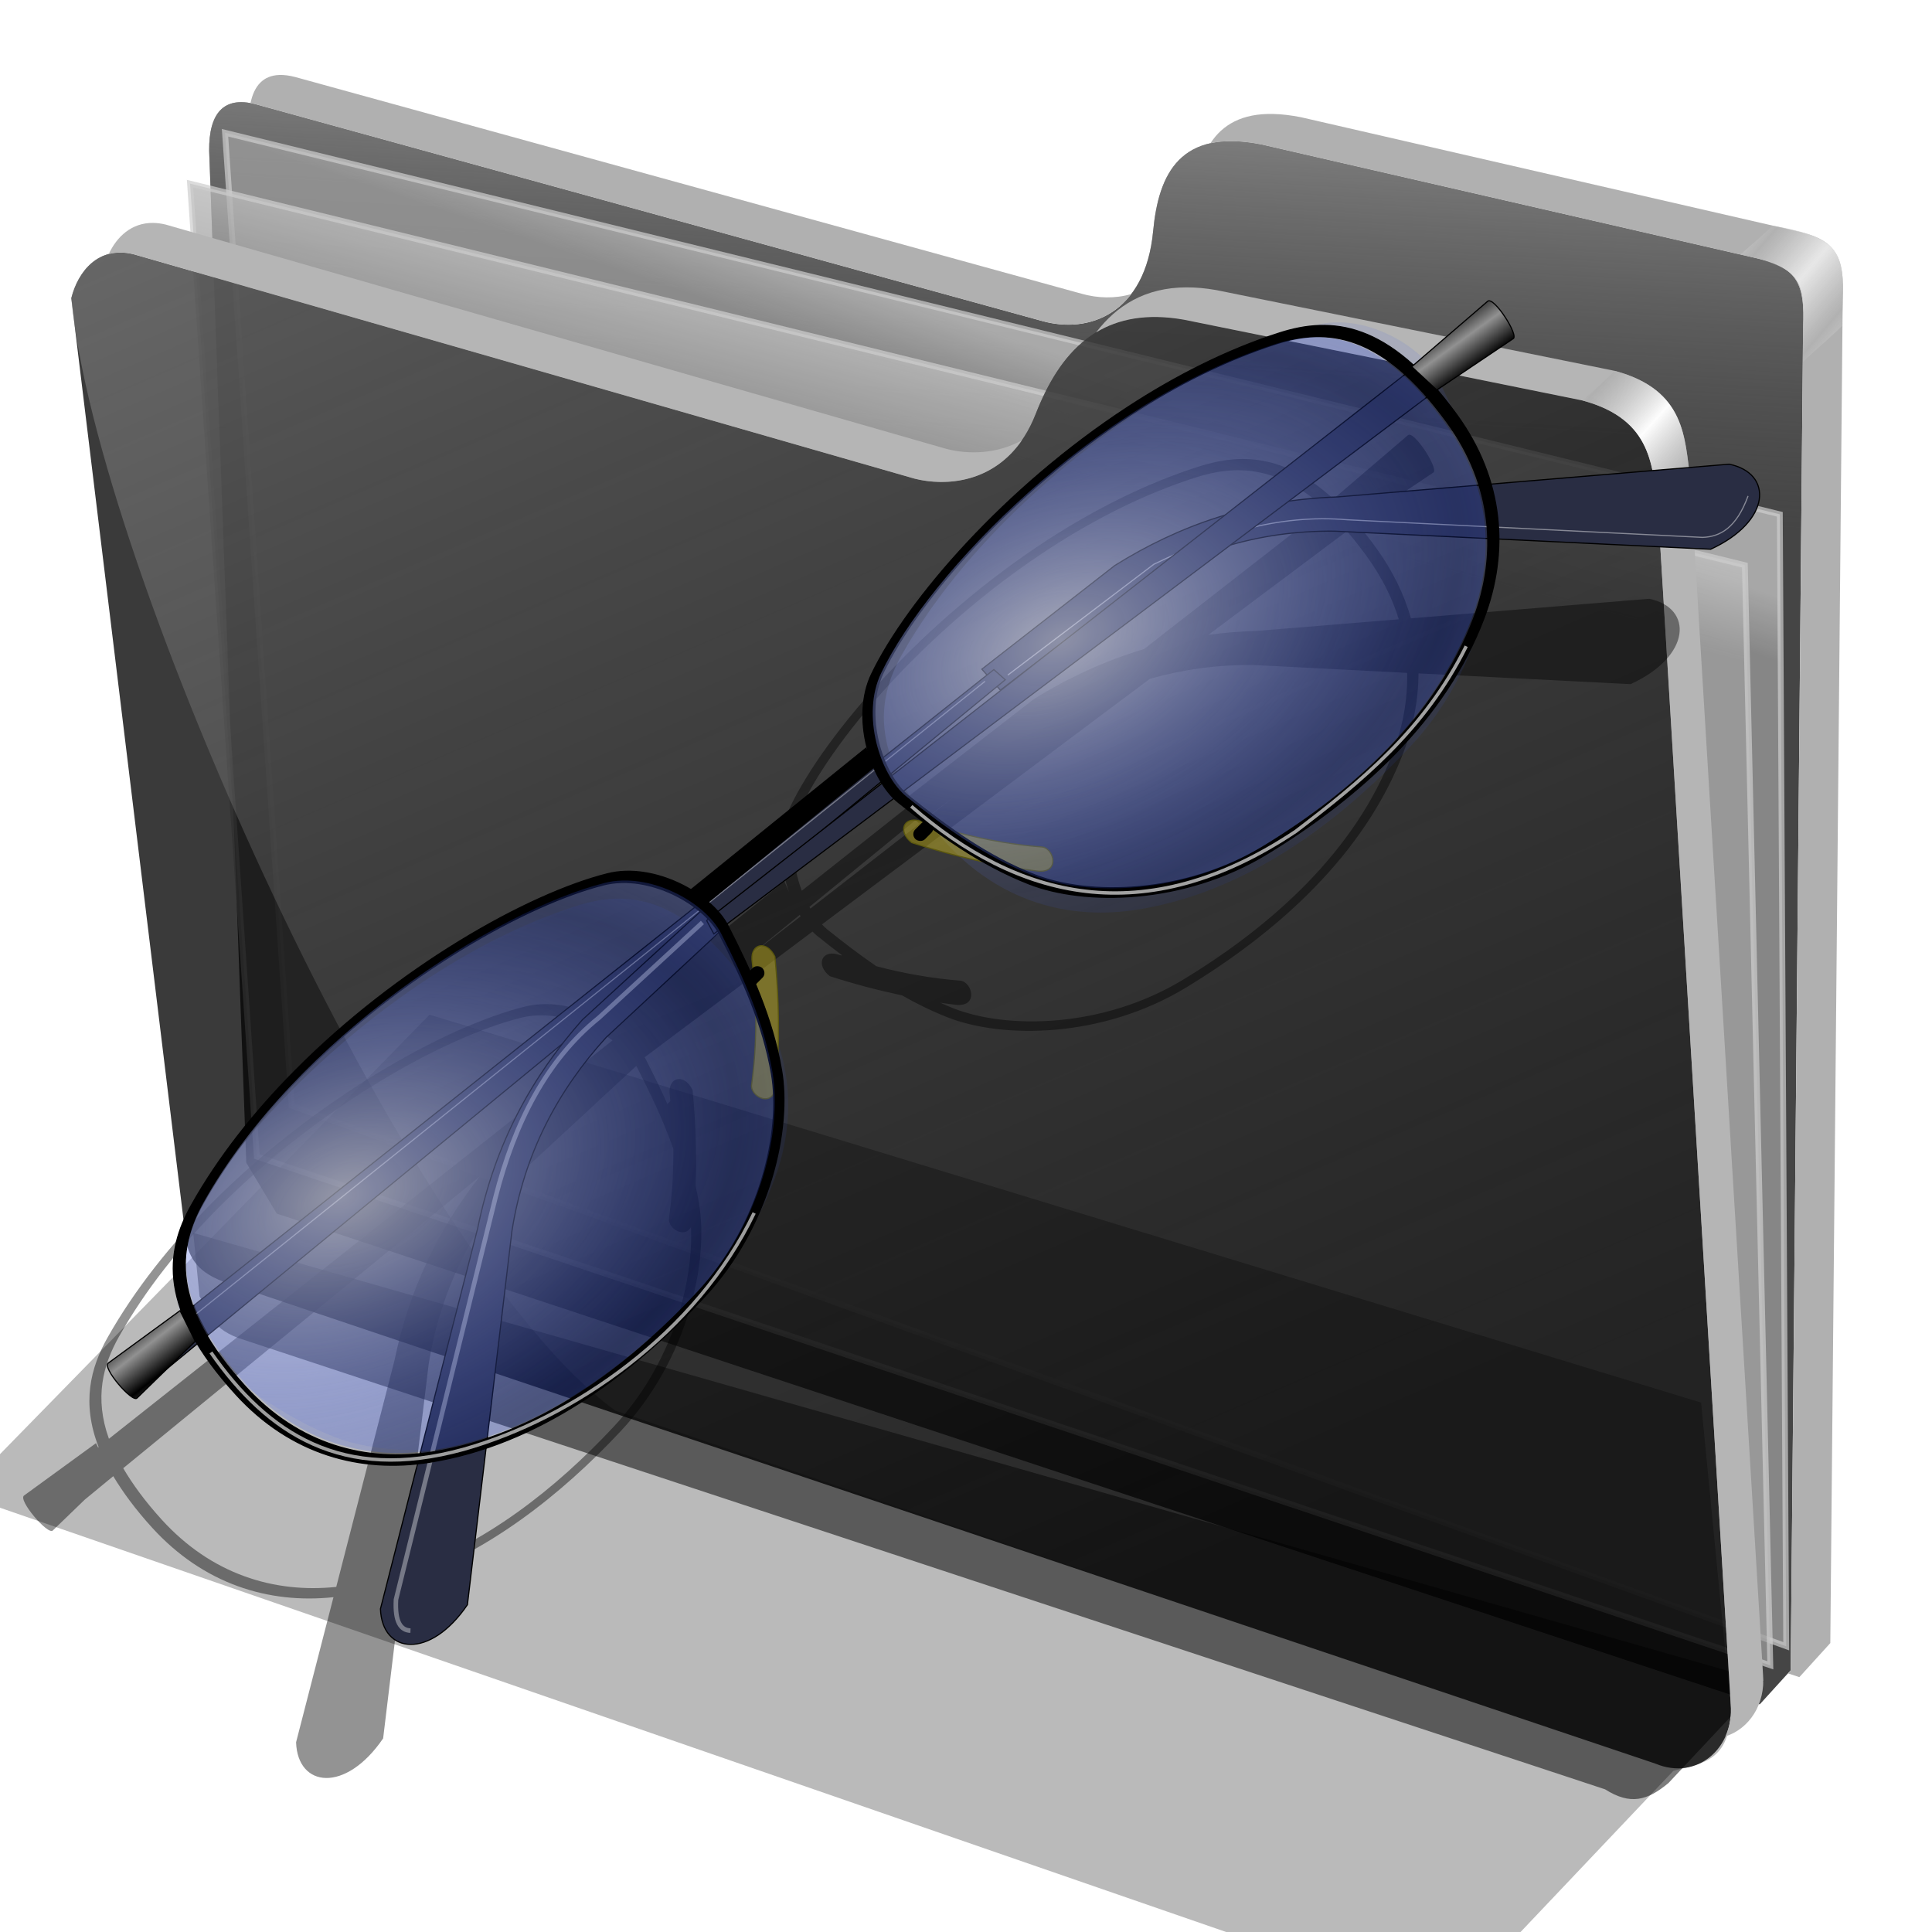 <?xml version="1.0" encoding="UTF-8" standalone="no"?>
<!-- Created with Inkscape (http://www.inkscape.org/) -->

<svg
   xmlns:dc="http://purl.org/dc/elements/1.1/"
   xmlns:cc="http://creativecommons.org/ns#"
   xmlns:rdf="http://www.w3.org/1999/02/22-rdf-syntax-ns#"
   xmlns:svg="http://www.w3.org/2000/svg"
   xmlns="http://www.w3.org/2000/svg"
   xmlns:xlink="http://www.w3.org/1999/xlink"
   xmlns:sodipodi="http://sodipodi.sourceforge.net/DTD/sodipodi-0.dtd"
   xmlns:inkscape="http://www.inkscape.org/namespaces/inkscape"
   id="svg2457"
   sodipodi:version="0.32"
   inkscape:version="0.91 r13725"
   width="256"
   height="256"
   sodipodi:docname="folder-tutorials2_cleaned.svg"
   inkscape:output_extension="org.inkscape.output.svg.inkscape"
   version="1.1">
  <defs
     id="defs2460">
    <linearGradient
       id="linearGradient3453">
      <stop
         id="stop3455"
         stop-color="#dfe2f8"
         stop-opacity="0.263" />
      <stop
         id="stop3457"
         offset="1"
         stop-color="#2343dc"
         stop-opacity="0.088" />
    </linearGradient>
    <linearGradient
       id="linearGradient3447">
      <stop
         id="stop3449"
         stop-color="#dfe2f8"
         stop-opacity="0.246" />
      <stop
         id="stop3451"
         offset="1"
         stop-color="#2343dc"
         stop-opacity="0.079" />
    </linearGradient>
    <linearGradient
       inkscape:collect="always"
       id="linearGradient3963">
      <stop
         id="stop3965"
         stop-color="#000000"
         stop-opacity="1" />
      <stop
         offset="1"
         id="stop3967"
         stop-color="#919191"
         stop-opacity="1" />
    </linearGradient>
    <linearGradient
       id="linearGradient3246">
      <stop
         id="stop3248"
         stop-color="#dfe2f8"
         stop-opacity="0.557" />
      <stop
         offset="1"
         id="stop3250"
         stop-color="#2343dc"
         stop-opacity="0.202" />
    </linearGradient>
    <filter
       inkscape:collect="always"
       id="filter3286">
      <feGaussianBlur
         inkscape:collect="always"
         id="feGaussianBlur3288" />
    </filter>
    <radialGradient
       inkscape:collect="always"
       xlink:href="#linearGradient3246"
       id="radialGradient3499"
       gradientUnits="userSpaceOnUse"
       gradientTransform="matrix(1.141,0.495,-0.338,0.78,-237.944,474.627)"
       spreadMethod="reflect"
       cx="337.65"
       cy="-643.86"
       fx="337.65"
       fy="-643.86"
       r="288.14" />
    <radialGradient
       inkscape:collect="always"
       xlink:href="#linearGradient3246"
       id="radialGradient3501"
       gradientUnits="userSpaceOnUse"
       gradientTransform="matrix(-1.255,0.223,-0.136,-0.766,1125.028,-503.129)"
       spreadMethod="reflect"
       cx="517.41"
       cy="-728.83"
       fx="517.41"
       fy="-728.83"
       r="288.14" />
    <linearGradient
       inkscape:collect="always"
       xlink:href="#linearGradient3963"
       id="linearGradient3503"
       gradientUnits="userSpaceOnUse"
       spreadMethod="reflect"
       x1="126.81"
       y1="307.17"
       x2="130.2"
       y2="280.82" />
    <linearGradient
       inkscape:collect="always"
       xlink:href="#linearGradient3963"
       id="linearGradient3505"
       gradientUnits="userSpaceOnUse"
       gradientTransform="matrix(-0.959,-0.284,-0.284,0.959,1745.793,236.033)"
       spreadMethod="reflect"
       x1="126.81"
       y1="307.17"
       x2="130.2"
       y2="280.82" />
    <radialGradient
       inkscape:collect="always"
       xlink:href="#linearGradient3447"
       id="radialGradient2552"
       gradientUnits="userSpaceOnUse"
       gradientTransform="matrix(0.178,-0.076,-0.046,-0.108,-347.347,105.196)"
       spreadMethod="reflect"
       cx="517.41"
       cy="-728.83"
       fx="517.41"
       fy="-728.83"
       r="288.14" />
    <radialGradient
       inkscape:collect="always"
       xlink:href="#linearGradient3453"
       id="radialGradient2555"
       gradientUnits="userSpaceOnUse"
       gradientTransform="matrix(0.181,-0.071,0.048,0.123,-161.35,175.051)"
       spreadMethod="reflect"
       cx="337.65"
       cy="-643.86"
       fx="337.65"
       fy="-643.86"
       r="288.14" />
    <linearGradient
       inkscape:collect="always"
       id="linearGradient4167">
      <stop
         id="stop4169"
         stop-color="#adadad"
         stop-opacity="0.624" />
      <stop
         offset="1"
         id="stop4171"
         stop-color="#ffffff"
         stop-opacity="0.973" />
    </linearGradient>
    <linearGradient
       id="linearGradient4223"
       inkscape:collect="always">
      <stop
         id="stop4225"
         stop-color="#bebebe"
         stop-opacity="0.803" />
      <stop
         id="stop4227"
         offset="1"
         stop-color="#9f9f9f"
         stop-opacity="0.732" />
    </linearGradient>
    <linearGradient
       id="linearGradient4211"
       inkscape:collect="always">
      <stop
         id="stop4213"
         stop-color="#9f9f9f"
         stop-opacity="0.634" />
      <stop
         id="stop4215"
         offset="1"
         stop-color="#696969"
         stop-opacity="0" />
    </linearGradient>
    <linearGradient
       id="linearGradient4171"
       inkscape:collect="always">
      <stop
         id="stop4173"
         stop-color="#b2b2b2"
         stop-opacity="0.624" />
      <stop
         id="stop4175"
         offset="1"
         stop-color="#ffffff"
         stop-opacity="0.698" />
    </linearGradient>
    <linearGradient
       id="linearGradient4142"
       inkscape:collect="always">
      <stop
         id="stop4144"
         stop-color="#909090"
         stop-opacity="0.519" />
      <stop
         id="stop4146"
         offset="1"
         stop-color="#696969"
         stop-opacity="0" />
    </linearGradient>
    <linearGradient
       gradientUnits="userSpaceOnUse"
       y2="324.36"
       x2="278.75"
       y1="63.25"
       x1="165.74"
       id="linearGradient4148"
       xlink:href="#linearGradient4142"
       inkscape:collect="always" />
    <filter
       height="1.1"
       y="-0.05"
       width="1.056"
       x="-0.028"
       id="filter4160"
       inkscape:collect="always"
       color-interpolation-filters="sRGB">
      <feGaussianBlur
         id="feGaussianBlur4162"
         stdDeviation="3.563"
         inkscape:collect="always" />
    </filter>
    <linearGradient
       spreadMethod="reflect"
       gradientUnits="userSpaceOnUse"
       y2="114.16"
       x2="387.93"
       y1="106.85"
       x1="379.78"
       id="linearGradient4177"
       xlink:href="#linearGradient4167"
       inkscape:collect="always" />
    <linearGradient
       gradientTransform="translate(26.809,-26.383)"
       y2="114.16"
       x2="387.93"
       y1="108.46"
       x1="381.27"
       spreadMethod="reflect"
       gradientUnits="userSpaceOnUse"
       id="linearGradient4207"
       xlink:href="#linearGradient4171"
       inkscape:collect="always" />
    <linearGradient
       gradientUnits="userSpaceOnUse"
       y2="125.1"
       x2="281.1"
       y1="61.711"
       x1="284.7"
       id="linearGradient4217"
       xlink:href="#linearGradient4211"
       inkscape:collect="always" />
    <linearGradient
       gradientUnits="userSpaceOnUse"
       y2="103.09"
       x2="255.7"
       y1="93.26"
       x1="259.02"
       id="linearGradient4229"
       xlink:href="#linearGradient4223"
       inkscape:collect="always" />
    <linearGradient
       gradientUnits="userSpaceOnUse"
       y2="117.29"
       x2="258.99"
       y1="102.54"
       x1="262.84"
       id="linearGradient4237"
       xlink:href="#linearGradient4223"
       inkscape:collect="always" />
    <filter
       height="1.136"
       y="-0.068"
       width="1.049"
       x="-0.024"
       id="filter4257"
       inkscape:collect="always"
       color-interpolation-filters="sRGB">
      <feGaussianBlur
         id="feGaussianBlur4259"
         stdDeviation="2.754"
         inkscape:collect="always" />
    </filter>
    <filter
       inkscape:collect="always"
       style="color-interpolation-filters:sRGB"
       id="filter4260"
       x="-0.011"
       width="1.022"
       y="-0.013"
       height="1.027">
      <feGaussianBlur
         inkscape:collect="always"
         stdDeviation="0.994"
         id="feGaussianBlur4262" />
    </filter>
  </defs>
  <sodipodi:namedview
     inkscape:window-height="1056"
     inkscape:window-width="1920"
     inkscape:pageshadow="2"
     inkscape:pageopacity="0"
     guidetolerance="10.0"
     gridtolerance="10.0"
     objecttolerance="10.0"
     borderopacity="1.0"
     bordercolor="#666666"
     pagecolor="#ffffff"
     id="base"
     showgrid="false"
     inkscape:zoom="3.5351562"
     inkscape:cx="128"
     inkscape:cy="128"
     inkscape:window-x="0"
     inkscape:window-y="0"
     inkscape:current-layer="svg2457"
     inkscape:window-maximized="1" />
  <g
     transform="matrix(0.771,0,0,0.771,-80.145,-31.955)"
     id="g4261">
    <path
       d="m 137.158,253.333 1.093,10.929 c 1.695,2.564 1.625,5.182 6.557,7.104 l 234.99,77.596 c 4.362,2.76 7.274,1.936 10.911,-1.093 l 16.393,-17.486 z"
       id="path4239"
       inkscape:connector-curvature="0"
       sodipodi:nodetypes="ccccccc"
       stroke-opacity="1"
       fill="#000000"
       filter="url(#filter4257)"
       fill-rule="evenodd"
       stroke="none"
       stroke-linejoin="miter"
       fill-opacity="0.514"
       stroke-linecap="butt"
       stroke-width="1" />
    <path
       d="M 146.277,241.277 139.894,67.34 c -0.054,-6.438 2.499,-9.417 7.979,-7.979 l 135.106,37.234 c 8.126,2.326 17.809,-1.267 19.149,-15.426 0.936,-9.894 4.671,-17.67 18.617,-14.894 l 85.638,19.681 c 6.411,1.511 7.818,4.448 7.447,11.702 l -2.128,230.851 -5.319,5.851 -254.867,-84.342 z"
       id="path4198"
       inkscape:connector-curvature="0"
       sodipodi:nodetypes="ccccsccccccc"
       stroke-opacity="1"
       fill="#000000"
       fill-rule="evenodd"
       stroke="none"
       stroke-linejoin="miter"
       fill-opacity="0.73"
       stroke-linecap="butt"
       stroke-width="1" />
    <path
       sodipodi:nodetypes="ccccsccccccc"
       inkscape:connector-curvature="0"
       id="path4209"
       d="M 146.277,241.277 139.894,67.34 c -0.054,-6.438 2.499,-9.417 7.979,-7.979 l 135.106,37.234 c 8.126,2.326 17.809,-1.267 19.149,-15.426 0.936,-9.894 4.671,-17.67 18.617,-14.894 l 85.638,19.681 c 6.411,1.511 7.818,4.448 7.447,11.702 l -2.128,230.851 -5.319,5.851 -254.867,-84.342 z"
       stroke-opacity="1"
       fill="url(#linearGradient4217)"
       fill-rule="evenodd"
       stroke="none"
       stroke-linejoin="miter"
       fill-opacity="1"
       stroke-linecap="butt"
       stroke-width="1" />
    <path
       inkscape:connector-curvature="0"
       id="path4221"
       d="m 142.623,64.262 267.213,65.574 1.093,194.536 -256.831,-92.896 z"
       sodipodi:nodetypes="ccccc"
       stroke-opacity="0.705"
       fill="url(#linearGradient4229)"
       fill-rule="evenodd"
       stroke="#cecece"
       stroke-linejoin="miter"
       fill-opacity="1"
       stroke-linecap="butt"
       stroke-width="1" />
    <path
       d="m 136.612,73.005 267.213,65.574 4.372,189.071 -260.109,-87.432 z"
       id="path4219"
       inkscape:connector-curvature="0"
       stroke-opacity="0.705"
       fill="url(#linearGradient4237)"
       fill-rule="evenodd"
       stroke="#cecece"
       stroke-linejoin="miter"
       fill-opacity="1"
       stroke-linecap="butt"
       stroke-width="1" />
    <path
       d="m 116.204,92.685 c 1.132,-4.541 4.635,-9.034 10.687,-7.545 L 261.111,123.704 c 6.481,1.636 16.363,0.332 20.833,-11.111 4.009,-10.262 10.874,-18.78 25.463,-16.204 l 68.519,13.889 c 12.253,3.29 11.967,11.681 12.963,18.519 l 12.5,205.556 c 0.65,7.443 -5.751,13.213 -12.963,10.185 L 144.907,262.593 c -4.922,-1.559 -8.94,-3.097 -9.259,-10.185 z"
       id="path4138"
       inkscape:connector-curvature="0"
       sodipodi:nodetypes="cccscccccccc"
       stroke-opacity="1"
       fill="#000000"
       fill-rule="evenodd"
       stroke="none"
       stroke-linejoin="miter"
       fill-opacity="0.77"
       stroke-linecap="butt"
       stroke-width="1" />
    <path
       sodipodi:nodetypes="cccsccccccc"
       inkscape:connector-curvature="0"
       id="path4140"
       d="m 116.204,92.685 c 1.132,-4.541 4.635,-9.034 10.687,-7.545 L 261.111,123.704 c 6.481,1.636 16.363,0.332 20.833,-11.111 4.009,-10.262 10.874,-18.78 25.463,-16.204 l 68.519,13.889 c 12.253,3.29 11.967,11.681 12.963,18.519 l 12.5,205.556 c 0.65,7.443 -5.751,13.213 -12.963,10.185 L 209.722,283.889 C 173.765,257.83 120.359,138.216 116.204,92.685 Z"
       stroke-opacity="1"
       fill="url(#linearGradient4148)"
       fill-rule="evenodd"
       stroke="none"
       stroke-linejoin="miter"
       fill-opacity="1"
       stroke-linecap="butt"
       stroke-width="1" />
    <path
       d="m 177.778,215.833 -80.556,82.407 255.556,88.426 38.75,-40.871 c 4.635,-1.302 9.968,-1.381 9.861,-10.981 L 396.296,282.5 Z"
       id="path4150"
       inkscape:connector-curvature="0"
       sodipodi:nodetypes="ccccccc"
       stroke-opacity="1"
       fill="#000000"
       filter="url(#filter4160)"
       fill-rule="evenodd"
       stroke="none"
       stroke-linejoin="miter"
       fill-opacity="0.273"
       stroke-linecap="butt"
       stroke-width="1" />
    <path
       inkscape:connector-curvature="0"
       d="m 130.297,79.758 c -3.737,-0.059 -6.271,2.374 -7.662,5.354 1.245,-0.331 2.659,-0.363 4.256,0.029 l 134.221,38.562 c 5.499,1.388 13.442,0.658 18.455,-6.582 -4.306,2.386 -9.166,2.433 -12.9,1.49 L 132.447,80.047 c -0.757,-0.186 -1.473,-0.278 -2.15,-0.289 z m 177.547,11.074 c -7.107,0.029 -11.993,3.152 -15.514,7.738 3.827,-2.318 8.719,-3.304 15.078,-2.182 l 68.518,13.889 c 12.253,3.29 11.967,11.682 12.963,18.52 l 12.5,205.555 c 0.175,2.008 -0.176,3.885 -0.904,5.51 4.096,-1.288 6.901,-5.556 6.461,-10.602 l -12.5,-205.557 c -0.996,-6.838 -0.71,-15.227 -12.963,-18.518 L 312.963,91.297 c -1.824,-0.322 -3.527,-0.471 -5.119,-0.465 z"
       id="path4164"
       stroke-opacity="1"
       fill="#b5b5b5"
       fill-rule="evenodd"
       stroke="none"
       stroke-linejoin="miter"
       fill-opacity="1"
       stroke-linecap="butt"
       stroke-width="1" />
    <path
       id="path4169"
       d="m 375.926,110.277 c 12.253,3.29 11.967,11.682 12.963,18.52 2.184,-2.058 3.134,-2.713 5.557,-5.094 -0.996,-6.838 -0.71,-15.227 -12.963,-18.518 -2.398,2.288 -2.992,2.799 -5.557,5.092 z"
       inkscape:connector-curvature="0"
       sodipodi:nodetypes="ccccc"
       stroke-opacity="1"
       fill="url(#linearGradient4177)"
       fill-rule="evenodd"
       stroke="none"
       stroke-linejoin="miter"
       fill-opacity="1"
       stroke-linecap="butt"
       stroke-width="1" />
    <path
       inkscape:connector-curvature="0"
       d="m 151.904,54.332 c -2.674,0.112 -4.278,1.802 -4.9,4.838 0.282,0.052 0.57,0.113 0.869,0.191 l 135.105,37.234 c 5.412,1.549 11.51,0.467 15.379,-4.605 -2.772,0.802 -5.762,0.728 -8.57,-0.076 L 154.682,54.682 c -1.027,-0.27 -1.954,-0.384 -2.777,-0.35 z m 170.883,6.701 c -5.399,-0.127 -8.737,1.853 -10.814,5.035 2.347,-0.519 5.228,-0.496 8.771,0.209 l 85.639,19.68 c 6.411,1.511 7.818,4.449 7.447,11.703 l -2.129,230.85 -0.475,0.521 1.965,0.65 5.318,-5.852 2.129,-230.852 c 0.371,-7.255 -1.036,-10.19 -7.447,-11.701 L 327.553,61.596 c -1.743,-0.347 -3.327,-0.529 -4.766,-0.562 z"
       id="path4200"
       stroke-opacity="1"
       fill="#b0b0b0"
       fill-rule="evenodd"
       stroke="none"
       stroke-linejoin="miter"
       fill-opacity="1"
       stroke-linecap="butt"
       stroke-width="1" />
    <path
       sodipodi:nodetypes="ccccc"
       inkscape:connector-curvature="0"
       d="m 403.124,85.141 c 12.402,2.867 10.717,4.984 10.703,18.468 2.184,-2.058 4.251,-3.752 6.674,-6.133 0.485,-12.137 1.005,-14.994 -11.898,-17.245 -2.398,2.288 -2.914,2.617 -5.479,4.91 z"
       id="path4205"
       stroke-opacity="1"
       fill="url(#linearGradient4207)"
       fill-rule="evenodd"
       stroke="none"
       stroke-linejoin="miter"
       fill-opacity="1"
       stroke-linecap="butt"
       stroke-width="1" />
  </g>
  <g
     id="g4264"
     transform="translate(269.745,14.399)">
    <path
       inkscape:connector-curvature="0"
       id="path2551"
       d="m -241.718,145.047 c -5.339,5.366 -10.141,11.35 -13.759,17.758 -2.286,4.049 -3.474,8.68 -1.201,14.54 l -0.065,0.065 -0.28,-0.585 -9.515,6.926 c -0.929,0.55 3.199,5.364 3.799,4.639 l 4.229,-4.081 3.772,-3.108 c 1.26,2.103 2.911,4.361 5.114,6.785 6.832,7.517 15.458,10.159 24.066,9.25 l -4.955,19.227 c 0.199,5.996 6.547,6.789 11.536,-0.516 l 2.513,-20.769 c 11.176,-3.721 20.968,-11.392 28.977,-19.954 8.876,-9.484 11.684,-22.382 10.367,-30.144 -0.132,-0.78 -0.277,-1.553 -0.449,-2.317 0.161,-4.266 0.003,-8.502 -0.405,-12.726 -1.042,-2.195 -3.167,-1.783 -3.052,0.361 0.044,0.367 0.068,0.735 0.106,1.104 l -0.39,0.389 c -0.898,-2.02 -1.885,-4.007 -2.887,-5.979 -0.037,-0.073 -0.089,-0.144 -0.129,-0.217 l 22.24,-16.658 c 0.187,0.183 0.368,0.365 0.561,0.521 1.095,0.879 2.209,1.756 3.327,2.604 -0.027,0.012 -0.06,0.029 -0.087,0.043 -0.163,-0.056 -0.335,-0.096 -0.497,-0.153 -2.068,-0.576 -2.919,1.406 -1.002,2.898 3.145,1.022 6.338,1.856 9.581,2.553 1.915,1.089 3.89,2.066 5.988,2.891 7.326,2.883 20.521,2.806 31.625,-3.934 12.203,-7.403 23.688,-17.661 28.829,-31.207 1.278,-3.368 1.966,-6.88 1.971,-10.426 l 28.108,1.425 c 8.047,-3.672 8.345,-10.096 2.47,-11.313 l -31.579,2.592 c -0.886,-3.138 -2.388,-6.261 -4.567,-9.272 -0.875,-1.209 -1.719,-2.279 -2.568,-3.273 l 10.078,-6.751 c 0.867,-0.365 -2.549,-5.694 -3.343,-4.963 l -9.865,8.44 c -6.577,-6.006 -12.413,-6.012 -17.736,-4.324 -7.015,2.225 -13.843,5.657 -20.19,9.78 -16.222,10.537 -29.268,25.438 -34.053,35.329 -1.642,3.395 -1.406,7.712 -0.176,11.274 l -0.603,-1.386 -23.218,18.668 0.389,0.347 c -3.294,-2.111 -7.692,-3.382 -11.529,-2.427 -10.663,2.653 -27.899,12.359 -41.542,26.072 z m 0.994,0.522 c 13.149,-13.217 29.792,-22.566 40.069,-25.123 4.091,-1.018 8.824,0.589 12.069,3.013 l -66.726,52.786 c -1.952,-5.428 -0.793,-9.77 1.35,-13.566 3.487,-6.177 8.093,-11.938 13.238,-17.11 z m 91.698,-72.294 c 5.258,-5.296 11.522,-10.557 18.363,-15 6.118,-3.974 12.693,-7.291 19.454,-9.436 5.112,-1.621 10.691,-1.618 17,4.106 l -23.954,18.666 c -5.243,1.566 -10.081,3.821 -14.6,6.633 l -17.667,13.703 0.691,0.781 -13.766,10.898 c -1.325,-3.518 -1.629,-7.879 0.025,-11.296 2.594,-5.362 7.695,-12.245 14.454,-19.055 z m -104.391,106.869 47.261,-38.676 c -5.358,6.828 -9.346,14.796 -11.329,24.45 l -7.705,29.955 c -8.283,0.863 -16.562,-1.69 -23.136,-8.924 -2.217,-2.439 -3.862,-4.704 -5.092,-6.806 z m 53.019,-39.442 14.962,-13.86 c 0.052,0.092 0.104,0.189 0.151,0.282 1.763,3.473 3.456,7.003 4.759,10.679 0.032,3.049 -0.146,6.152 -0.583,9.304 -0.083,1.32 2.052,2.59 2.919,1.11 0.344,7.539 -2.627,18.297 -10.251,26.444 -7.703,8.235 -17.107,15.626 -27.85,19.22 l 3.35,-27.519 c 1.652,-10.316 6.14,-18.648 12.543,-25.66 z m 29.688,-28.219 6.937,-5.655 c 0.038,0.063 0.069,0.133 0.108,0.195 l -7.045,5.46 z m 8.217,-6.712 14.092,-11.525 0.432,0.477 4.791,-3.647 -19.185,14.911 c -0.043,-0.074 -0.087,-0.141 -0.129,-0.217 z m 1.661,2.319 43.439,-32.538 c 4.315,-1.223 8.896,-1.891 13.811,-1.831 l 20.296,1.04 c 0.068,3.597 -0.589,7.144 -1.884,10.556 -4.955,13.056 -16.027,22.949 -27.788,30.084 -10.702,6.496 -23.395,6.585 -30.457,3.807 -0.587,-0.231 -1.159,-0.485 -1.73,-0.74 0.642,0.099 1.301,0.179 1.947,0.264 3.145,0.405 2.323,-2.936 0.764,-3.179 -3.889,-0.312 -7.615,-0.975 -11.206,-1.929 -2.221,-1.53 -4.377,-3.172 -6.481,-4.862 -0.245,-0.197 -0.479,-0.43 -0.713,-0.672 z m 51.199,-38.364 18.36,-13.745 c 0.871,1.008 1.733,2.095 2.633,3.338 1.967,2.719 3.375,5.511 4.245,8.341 l -18.809,1.538 c -2.205,0.07 -4.35,0.239 -6.428,0.527 z"
       style="fill:#000000;fill-opacity:0.423;fill-rule:evenodd;stroke:none;stroke-width:0.155;stroke-linecap:butt;stroke-linejoin:miter;stroke-opacity:1;filter:url(#filter4260)" />
    <path
       inkscape:connector-curvature="0"
       d="m -150.188,72.258 c 12.818,-22.639 40.254,-39.922 54.982,-43.62 6.145,-1.543 13.697,2.636 15.825,6.844 3.042,6.013 5.817,12.159 6.961,18.997 1.288,7.698 -1.512,20.496 -10.342,29.926 -9.699,10.365 -22.024,19.454 -36.23,21.722 -9.075,1.448 -18.27,-1.003 -25.456,-8.914 -10.224,-11.254 -9.244,-18.768 -5.741,-24.955 z"
       id="path2583"
       sodipodi:nodetypes="csssssss"
       style="fill:url(#radialGradient2555);fill-opacity:1;fill-rule:evenodd;stroke:none;stroke-width:0.964;stroke-linecap:butt;stroke-linejoin:miter;stroke-opacity:1" />
    <path
       inkscape:connector-curvature="0"
       sodipodi:nodetypes="csssssss"
       id="path2589"
       d="m -193.248,105.607 c -24.039,7.625 -45.869,30.236 -52.286,43.499 -2.677,5.534 -0.195,13.56 3.384,16.434 5.114,4.107 10.408,7.986 16.68,10.454 7.061,2.778 19.774,2.696 30.476,-3.8 11.761,-7.135 22.827,-17.025 27.782,-30.08 3.165,-8.34 2.648,-17.58 -3.453,-26.012 -8.679,-11.995 -16.012,-12.579 -22.583,-10.495 z"
       style="fill:url(#radialGradient2552);fill-opacity:1;fill-rule:evenodd;stroke:none;stroke-width:0.964;stroke-linecap:butt;stroke-linejoin:miter;stroke-opacity:1" />
    <g
       transform="matrix(0.107,-0.107,0.107,0.107,-293.119,146.949)"
       id="g3975">
      <path
         inkscape:connector-curvature="0"
         sodipodi:nodetypes="ccccc"
         id="path3951"
         d="m 984.213,525.231 c 6.154,8.399 -5.586,27.825 -18.411,11.289 -23.082,-29.957 -42.783,-61.739 -59.807,-94.967 -2.02,-15.905 11.203,-21.135 18.196,-8.813 15.712,32.414 35.178,63.443 60.022,92.491 z"
         style="fill:#d4c01e;fill-opacity:0.44;fill-rule:evenodd;stroke:#5c580e;stroke-width:1;stroke-linecap:butt;stroke-linejoin:miter;stroke-opacity:1" />
      <path
         inkscape:connector-curvature="0"
         d="m 656.444,492.63 c -7.794,6.904 -0.438,28.377 15.6,14.934 28.907,-24.385 54.895,-51.27 78.575,-80.135 5.344,-15.115 -6.47,-23.029 -15.915,-12.469 -22.224,28.348 -47.825,54.547 -78.26,77.67 z"
         id="path3949"
         sodipodi:nodetypes="ccccc"
         style="fill:#d4c01e;fill-opacity:0.44;fill-rule:evenodd;stroke:#5c580e;stroke-width:1;stroke-linecap:butt;stroke-linejoin:miter;stroke-opacity:1" />
      <g
         id="g3942">
        <g
           id="g3910">
          <path
             inkscape:connector-curvature="0"
             sodipodi:nodetypes="ccccccccc"
             id="path3904"
             d="M 1646.444,713.336 1383.527,491.004 c -54.94,-51.354 -115.736,-80.45 -180.275,-95.326 l -146.457,-18.135 -1.512,24.447 139.923,18.336 c 61.229,13.319 117.269,41.008 165.529,90.246 l 221.573,243.98 c 54.728,20.294 85.943,-8.174 64.135,-41.215 z"
             style="fill:#292d43;fill-opacity:1;fill-rule:evenodd;stroke:#000000;stroke-width:1;stroke-linecap:butt;stroke-linejoin:miter;stroke-opacity:1" />
          <path
             inkscape:connector-curvature="0"
             sodipodi:nodetypes="ccccc"
             id="path3906"
             d="M 1063.976,385.231 85.053,273.32 l 3.357,29.824 976.299,95.453 -0.733,-13.365 z"
             style="fill:#292d43;fill-opacity:1;fill-rule:evenodd;stroke:#000000;stroke-width:1;stroke-linecap:butt;stroke-linejoin:miter;stroke-opacity:1" />
          <path
             inkscape:connector-curvature="0"
             d="M 94.872,281.897 1051.282,387.026"
             id="path3908"
             style="fill:none;fill-rule:evenodd;stroke:#ffffff;stroke-width:1;stroke-linecap:butt;stroke-linejoin:miter;stroke-opacity:0.362" />
        </g>
        <path
           inkscape:connector-curvature="0"
           sodipodi:nodetypes="ccccc"
           id="path3920"
           d="m 1069.231,397.282 158.974,21.795 c 55.48,19.155 107.384,44.868 147.436,92.308 l 208.974,230.769 c 11.395,10.686 26.994,15.065 53.846,2.564"
           style="fill:none;fill-rule:evenodd;stroke:#ffffff;stroke-width:1;stroke-linecap:butt;stroke-linejoin:miter;stroke-opacity:0.44;filter:url(#filter3286)" />
      </g>
      <g
         id="g3915">
        <path
           inkscape:connector-curvature="0"
           sodipodi:nodetypes="ccccccccc"
           id="path3886"
           d="M 102.564,587.026 398.718,411.385 c 62.697,-41.53 127.478,-60.138 193.59,-64.103 l 147.436,6.41 -2.564,24.359 -141.026,-5.128 c -62.59,2.978 -122.447,20.988 -178.205,61.538 L 158.974,638.308 c -57.336,10.935 -83.396,-22.317 -56.41,-51.282 z"
           style="fill:#292d43;fill-opacity:1;fill-rule:evenodd;stroke:#000000;stroke-width:1;stroke-linecap:butt;stroke-linejoin:miter;stroke-opacity:1" />
        <path
           inkscape:connector-curvature="0"
           sodipodi:nodetypes="ccccc"
           id="path3888"
           d="m 107.692,619.077 c -5.826,-6.32 -4.39,-15.061 10.256,-28.205 L 428.205,403.692 c 58.547,-34.77 117.094,-53.644 175.641,-47.436 l 123.077,5.128"
           stroke-miterlimit="4"
           style="fill:none;fill-rule:evenodd;stroke:#ffffff;stroke-width:4;stroke-linecap:butt;stroke-linejoin:miter;stroke-miterlimit:4;stroke-dasharray:none;stroke-opacity:0.362;filter:url(#filter3286)" />
        <path
           inkscape:connector-curvature="0"
           sodipodi:nodetypes="ccccc"
           id="path3902"
           d="M 730.769,362.667 1600,469.077 l -10.256,28.205 -862.821,-121.795 3.846,-12.821 z"
           style="fill:#292d43;fill-opacity:1;fill-rule:evenodd;stroke:#000000;stroke-width:1;stroke-linecap:butt;stroke-linejoin:miter;stroke-opacity:1" />
      </g>
      <rect
         rx="5.806"
         ry="6.03"
         y="435.55"
         x="910.44"
         height="12.06"
         width="19.543"
         id="rect3957"
         stroke-miterlimit="4"
         style="opacity:1;fill:#000000;fill-opacity:1;stroke:none;stroke-width:4;stroke-linecap:round;stroke-linejoin:round;stroke-miterlimit:4;stroke-dasharray:none;stroke-opacity:1" />
      <g
         id="g3270">
        <g
           transform="translate(-31.373,168.627)"
           id="g3256">
          <path
             inkscape:connector-curvature="0"
             d="m 413.951,32.255 c -49.948,0.238 -100.15,5.906 -146.906,19.031 -45.439,12.756 -85.232,43.671 -89.844,144.937 -3.242,71.186 28.52,126 77.969,161.844 77.411,56.114 177.906,71.16 272.031,67.812 85.663,-3.025 158.74,-50.318 188.719,-92.75 26.628,-37.688 42.343,-79.779 56.188,-122.5 9.688,-29.896 -6.229,-85.166 -42.344,-106.781 C 667.548,66.611 541.596,31.647 413.951,32.255 Z m 2.25,7.125 c 123.024,-0.586 244.381,33.111 304.344,69 34.807,20.833 50.181,74.092 40.844,102.906 -13.343,41.174 -28.493,81.739 -54.156,118.062 -28.894,40.895 -99.314,86.491 -181.875,89.406 -90.717,3.226 -187.579,-11.262 -262.188,-65.344 -47.658,-34.546 -78.281,-87.392 -75.156,-156 4.445,-97.6 42.8,-127.362 86.594,-139.656 45.063,-12.65 93.454,-18.146 141.594,-18.375 z"
             id="path2468"
             style="fill:#000000;fill-opacity:1;fill-rule:evenodd;stroke:#000000;stroke-width:1;stroke-linecap:butt;stroke-linejoin:miter;stroke-opacity:1" />
          <path
             inkscape:connector-curvature="0"
             d="m 276.408,57.139 c 160.224,-44.979 362.531,0.707 445.957,50.64 34.807,20.833 50.176,74.099 40.839,102.913 -13.343,41.174 -28.499,81.744 -54.163,118.068 -28.894,40.895 -99.323,86.477 -181.884,89.392 -90.717,3.226 -187.576,-11.26 -262.184,-65.342 -47.658,-34.546 -78.268,-87.395 -75.143,-156.003 4.445,-97.6 42.784,-127.374 86.578,-139.668 z"
             id="path3243"
             sodipodi:nodetypes="csssssss"
             style="fill:url(#radialGradient3499);fill-opacity:1;fill-rule:evenodd;stroke:none;stroke-width:0.964;stroke-linecap:butt;stroke-linejoin:miter;stroke-opacity:1" />
        </g>
        <g
           transform="matrix(-0.98,-0.201,-0.201,0.98,1721.57,357.188)"
           id="g3260">
          <path
             inkscape:connector-curvature="0"
             id="path3262"
             d="m 413.951,32.255 c -49.948,0.238 -100.15,5.906 -146.906,19.031 -45.439,12.756 -85.232,43.671 -89.844,144.937 -3.242,71.186 28.52,126 77.969,161.844 77.411,56.114 177.906,71.16 272.031,67.812 85.663,-3.025 158.74,-50.318 188.719,-92.75 26.628,-37.688 42.343,-79.779 56.188,-122.5 9.688,-29.896 -6.229,-85.166 -42.344,-106.781 C 667.548,66.611 541.596,31.647 413.951,32.255 Z m 2.25,7.125 c 123.024,-0.586 244.381,33.111 304.344,69 34.807,20.833 50.181,74.092 40.844,102.906 -13.343,41.174 -28.493,81.739 -54.156,118.062 -28.894,40.895 -99.314,86.491 -181.875,89.406 -90.717,3.226 -187.579,-11.262 -262.188,-65.344 -47.658,-34.546 -78.281,-87.392 -75.156,-156 4.445,-97.6 42.8,-127.362 86.594,-139.656 45.063,-12.65 93.454,-18.146 141.594,-18.375 z"
             style="fill:#000000;fill-opacity:1;fill-rule:evenodd;stroke:#000000;stroke-width:1;stroke-linecap:butt;stroke-linejoin:miter;stroke-opacity:1" />
          <path
             inkscape:connector-curvature="0"
             sodipodi:nodetypes="csssssss"
             id="path3264"
             d="m 276.408,57.139 c 160.224,-44.979 362.531,0.707 445.957,50.64 34.807,20.833 50.176,74.099 40.839,102.913 -13.343,41.174 -28.499,81.744 -54.163,118.068 -28.894,40.895 -99.323,86.477 -181.884,89.392 -90.717,3.226 -187.576,-11.26 -262.184,-65.342 -47.658,-34.546 -78.268,-87.395 -75.143,-156.003 4.445,-97.6 42.784,-127.374 86.578,-139.668 z"
             style="fill:url(#radialGradient3501);fill-opacity:1;fill-rule:evenodd;stroke:none;stroke-width:0.964;stroke-linecap:butt;stroke-linejoin:miter;stroke-opacity:1" />
        </g>
      </g>
      <path
         inkscape:connector-curvature="0"
         d="m 156.364,323.273 c -15.281,85.564 0.749,162.14 96.364,216.364 87.374,48.99 216.59,72.409 326.364,33.636"
         id="path3284"
         sodipodi:nodetypes="ccc"
         stroke-miterlimit="4"
         style="fill:none;fill-rule:evenodd;stroke:#ffffff;stroke-width:3;stroke-linecap:butt;stroke-linejoin:miter;stroke-miterlimit:4;stroke-dasharray:none;stroke-opacity:0.614;filter:url(#filter3286)" />
      <path
         inkscape:connector-curvature="0"
         d="m 928.182,418.727 c 8.506,122.479 65.725,222.353 222.727,253.636 70.824,9.517 142.041,17.066 220,-9.091"
         id="path3290"
         sodipodi:nodetypes="ccc"
         stroke-miterlimit="4"
         style="fill:none;fill-rule:evenodd;stroke:#ffffff;stroke-width:3;stroke-linecap:butt;stroke-linejoin:miter;stroke-miterlimit:4;stroke-dasharray:none;stroke-opacity:0.633;filter:url(#filter3286)" />
      <rect
         id="rect3955"
         width="19.543"
         height="12.06"
         x="716.25"
         y="420.71"
         ry="6.03"
         rx="5.806"
         stroke-miterlimit="4"
         style="opacity:1;fill:#000000;fill-opacity:1;stroke:none;stroke-width:4;stroke-linecap:round;stroke-linejoin:round;stroke-miterlimit:4;stroke-dasharray:none;stroke-opacity:1" />
      <path
         inkscape:connector-curvature="0"
         d="m 740.645,334.065 195.484,20.645 -6.452,16.774 -187.742,-19.355 -1.29,-18.065 z"
         id="path3959"
         style="fill:#000000;fill-opacity:1;fill-rule:evenodd;stroke:#000000;stroke-width:1;stroke-linecap:butt;stroke-linejoin:miter;stroke-opacity:1" />
      <path
         inkscape:connector-curvature="0"
         d="m 163.172,278.276 -9.563,28.391 -71.126,-0.897 c -6.176,0.598 -3.021,-41.203 3.885,-39.448 l 76.805,11.954 z"
         id="path3961"
         sodipodi:nodetypes="ccccc"
         style="fill:url(#linearGradient3503);fill-opacity:1;fill-rule:evenodd;stroke:#000000;stroke-width:1;stroke-linecap:butt;stroke-linejoin:miter;stroke-opacity:1" />
      <path
         inkscape:connector-curvature="0"
         sodipodi:nodetypes="ccccc"
         id="path3971"
         d="m 1510.249,456.446 1.098,29.938 78.907,15.474 c 5.752,2.329 14.608,-38.644 7.489,-38.925 l -87.494,-6.487 z"
         style="fill:url(#linearGradient3505);fill-opacity:1;fill-rule:evenodd;stroke:#000000;stroke-width:1;stroke-linecap:butt;stroke-linejoin:miter;stroke-opacity:1" />
    </g>
  </g>
  <g
     font-size="7.5"
     font-variant="normal"
     letter-spacing="0"
     font-stretch="normal"
     font-weight="bold"
     line-height="125%"
     word-spacing="0"
     font-style="normal"
     transform="translate(63.928,-42.525)"
     id="text4330"
     stroke-opacity="1"
     font-family="STIX"
     fill="#000000"
     stroke="none"
     stroke-linejoin="miter"
     fill-opacity="1"
     stroke-linecap="butt"
     stroke-width="1">
    <path
       inkscape:connector-curvature="0"
       id="path4335"
       d="m -56.133,39.468 0,-0.188 c -0.307,0 -0.443,-0.165 -0.825,-1.073 l -1.665,-3.915 -0.21,0 -1.657,4.088 c -0.285,0.705 -0.398,0.84 -0.743,0.9 l 0,0.188 1.515,0 0,-0.188 c -0.443,-0.03 -0.608,-0.113 -0.608,-0.307 0,-0.18 0.142,-0.495 0.233,-0.728 l 0.098,-0.255 1.688,0 c 0.255,0.593 0.345,0.855 0.345,1.02 0,0.165 -0.098,0.225 -0.345,0.247 l -0.24,0.022 0,0.188 2.415,0 z m -2.288,-1.77 -1.462,0 0.705,-1.823 0.757,1.823 z" />
    <path
       inkscape:connector-curvature="0"
       id="path4337"
       d="m -55.761,34.398 0,0.188 c 0.525,0.045 0.63,0.15 0.63,0.735 l 0,3.203 c 0,0.383 -0.045,0.593 -0.292,0.69 -0.083,0.037 -0.195,0.052 -0.338,0.068 l 0,0.188 2.498,0 0,-0.188 c -0.593,-0.075 -0.652,-0.142 -0.652,-0.645 l 0,-1.44 c 0.99,-0.007 1.245,-0.03 1.567,-0.15 0.623,-0.233 0.968,-0.69 0.968,-1.29 0,-0.915 -0.765,-1.357 -2.018,-1.357 l -2.362,0 z m 1.845,0.525 c 0,-0.172 0.128,-0.263 0.375,-0.263 0.623,0 0.87,0.345 0.87,1.177 0,0.833 -0.307,1.087 -1.245,1.095 l 0,-2.01 z" />
  </g>
</svg>
